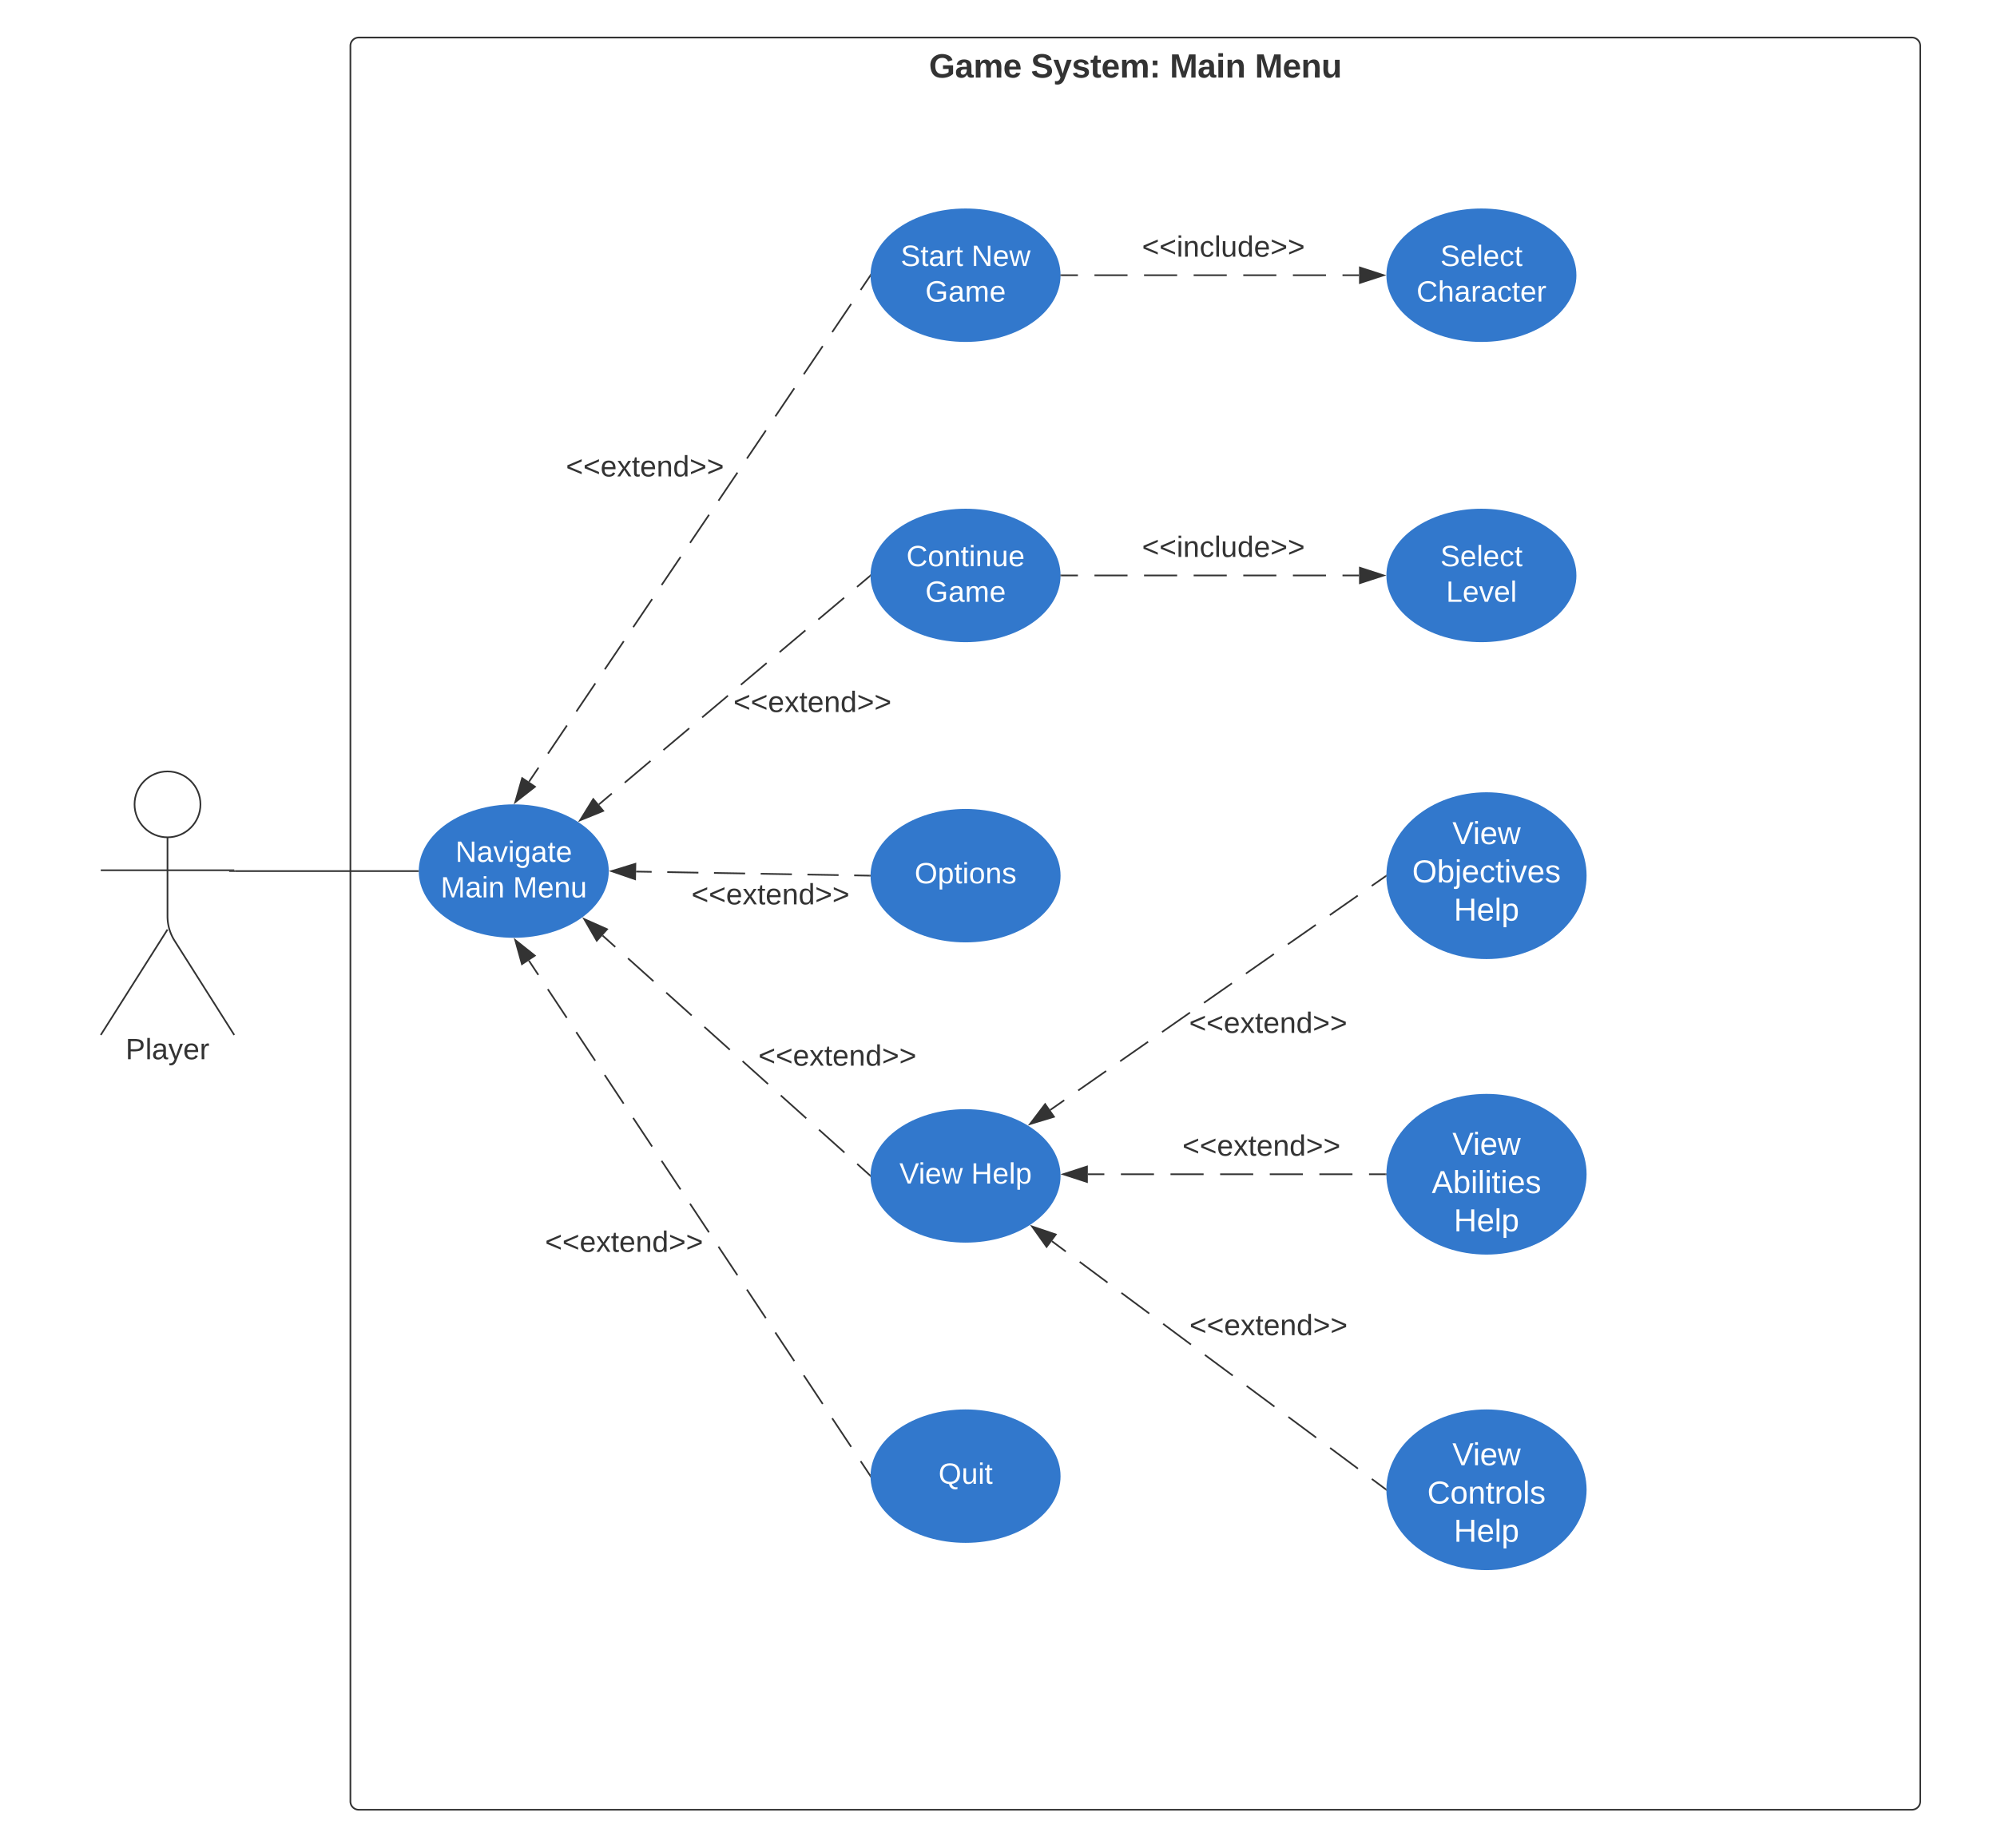 <svg xmlns="http://www.w3.org/2000/svg" xmlns:xlink="http://www.w3.org/1999/xlink" xmlns:lucid="lucid" width="1197" height="1108"><g transform="translate(-49 -255)" lucid:page-tab-id="gS4485I5Pyid"><path d="M0 0h1360v1760H0z" fill="#fff"/><path d="M259.03 282.5a5 5 0 0 1 5-5H1195a5 5 0 0 1 5 5V1335a5 5 0 0 1-5 5H264.03a5 5 0 0 1-5-5z" stroke="#333" fill-opacity="0"/><use xlink:href="#a" transform="matrix(1,0,0,1,267.027,285.5) translate(338.806 16)"/><use xlink:href="#b" transform="matrix(1,0,0,1,267.027,285.5) translate(399.917 16)"/><use xlink:href="#c" transform="matrix(1,0,0,1,267.027,285.5) translate(483.139 16)"/><use xlink:href="#d" transform="matrix(1,0,0,1,267.027,285.5) translate(534.139 16)"/><path d="M684.7 420c0 22.1-25.5 40-56.95 40-31.45 0-56.95-17.9-56.95-40s25.5-40 56.95-40c31.45 0 56.94 17.9 56.94 40z" stroke="#000" stroke-opacity="0" fill="#3278cc"/><use xlink:href="#e" transform="matrix(1,0,0,1,570.805,380) translate(18.067 34.472)"/><use xlink:href="#f" transform="matrix(1,0,0,1,570.805,380) translate(60.486 34.472)"/><use xlink:href="#g" transform="matrix(1,0,0,1,570.805,380) translate(32.832 55.806)"/><path d="M169.15 737.25c0 10.9-8.85 19.75-19.75 19.75s-19.75-8.84-19.75-19.75c0-10.9 8.84-19.75 19.75-19.75 10.9 0 19.75 8.84 19.75 19.75z" stroke="#333" fill="#fff"/><path d="M149.4 757v47.3a27.6 27.6 0 0 0 4.28 14.76l35.72 56.44m-40-63.2l-40 63.2m0-98.75h80" stroke="#333" fill="none"/><path d="M109.4 725.5a8 8 0 0 1 8-8h64a8 8 0 0 1 8 8v164a8 8 0 0 1-8 8h-64a8 8 0 0 1-8-8z" fill="none"/><use xlink:href="#h" transform="matrix(1,0,0,1,29.397,875.501) translate(94.864 14.556)"/><path d="M729.5 1340.5" stroke="#333" fill="none"/><path stroke="#333" stroke-width=".05" fill="#333"/><path stroke="#333" stroke-width=".05" fill="#333"/><path d="M684.7 600c0 22.1-25.5 40-56.95 40-31.45 0-56.95-17.9-56.95-40s25.5-40 56.95-40c31.45 0 56.94 17.9 56.94 40z" stroke="#000" stroke-opacity="0" fill="#3278cc"/><use xlink:href="#i" transform="matrix(1,0,0,1,570.805,559.999) translate(21.499 34.472)"/><use xlink:href="#g" transform="matrix(1,0,0,1,570.805,559.999) translate(32.832 55.806)"/><path d="M684.7 780c0 22.1-25.5 40-56.95 40-31.45 0-56.95-17.9-56.95-40s25.5-40 56.95-40c31.45 0 56.94 17.9 56.94 40z" stroke="#000" stroke-opacity="0" fill="#3278cc"/><use xlink:href="#j" transform="matrix(1,0,0,1,570.805,740) translate(26.412 44.597)"/><path d="M684.7 960c0 22.1-25.5 40-56.95 40-31.45 0-56.95-17.9-56.95-40s25.5-40 56.95-40c31.45 0 56.94 17.9 56.94 40z" stroke="#000" stroke-opacity="0" fill="#3278cc"/><use xlink:href="#k" transform="matrix(1,0,0,1,570.805,920) translate(17.277 44.597)"/><use xlink:href="#l" transform="matrix(1,0,0,1,570.805,920) translate(60.289 44.597)"/><path d="M684.7 1140c0 22.1-25.5 40-56.95 40-31.45 0-56.95-17.9-56.95-40s25.5-40 56.95-40c31.45 0 56.94 17.9 56.94 40z" stroke="#000" stroke-opacity="0" fill="#3278cc"/><use xlink:href="#m" transform="matrix(1,0,0,1,570.805,1099.999) translate(40.733 44.597)"/><path d="M413.9 777.25c0 22.1-25.5 40-56.96 40-31.44 0-56.94-17.9-56.94-40s25.5-40 56.94-40c31.45 0 56.95 17.9 56.95 40z" stroke="#000" stroke-opacity="0" fill="#3278cc"/><use xlink:href="#n" transform="matrix(1,0,0,1,300,737.25) translate(21.993 34.472)"/><use xlink:href="#o" transform="matrix(1,0,0,1,300,737.25) translate(13.128 55.806)"/><use xlink:href="#p" transform="matrix(1,0,0,1,300,737.25) translate(56.486 55.806)"/><path d="M189.9 777.25h109.6" stroke="#333" fill="none"/><path d="M189.9 777.73h-3.5v-.48h3v-.47h.5zM300 777.25l.02.48h-.53v-.95h.52z" stroke="#333" stroke-width=".05" fill="#333"/><path d="M407.98 737.28l7.73-6.52m7.75-6.52l15.47-13.04m7.73-6.53l15.48-13.04m7.73-6.52l15.47-13.04m7.74-6.52l15.47-13.04m7.73-6.52l15.48-13.05m7.73-6.52l15.47-13.03m7.74-6.53l7.72-6.52" stroke="#333" fill="none"/><path d="M396.7 746.8l7.9-12.74 5.98 7.1z" stroke="#333" fill="#333"/><path d="M570.8 600l.03.6-.1.1-.62-.73.73-.62z" stroke="#333" stroke-width=".05" fill="#333"/><use xlink:href="#q" transform="matrix(1,0,0,1,488.583,667.649) translate(0.005 14.222)"/><path d="M366.1 723.66l5.68-8.42m5.68-8.42l11.36-16.85m5.67-8.42l11.35-16.85m5.68-8.42l11.36-16.85m5.67-8.42l11.35-16.84m5.68-8.43l11.36-16.84m5.68-8.44L474 563.62m5.67-8.43l11.36-16.86m5.68-8.42l11.36-16.84m5.68-8.43l11.36-16.85m5.68-8.42l11.35-16.85m5.68-8.42l11.37-16.84m5.68-8.42l5.67-8.42" stroke="#333" fill="none"/><path d="M357.85 735.9l4.13-14.4 7.7 5.17z" stroke="#333" fill="#333"/><path d="M570.8 420l.03.64-.7-.48.72-1.07z" stroke="#333" stroke-width=".05" fill="#333"/><use xlink:href="#q" transform="matrix(1,0,0,1,388.199,526.401) translate(0.005 14.222)"/><path d="M430.27 777.54l9.34.16m9.34.16l18.67.33m9.35.16l18.67.32m9.33.17l18.68.32m9.33.17l18.67.32m9.34.17l9.33.16" stroke="#333" fill="none"/><path d="M415.5 777.28l14.35-4.4-.16 9.28z" stroke="#333" fill="#333"/><path d="M570.83 779.53l-.03.47.02.48h-.54l.02-.96z" stroke="#333" stroke-width=".05" fill="#333"/><use xlink:href="#q" transform="matrix(1,0,0,1,463.441,782.982) translate(0.005 14.222)"/><path d="M410.17 815.88l7.63 6.85m7.63 6.84l15.26 13.7m7.63 6.84l15.26 13.7m7.62 6.86l15.26 13.7m7.64 6.84l15.26 13.7m7.63 6.84l15.27 13.7m7.64 6.84l15.27 13.7m7.63 6.84l7.63 6.85" stroke="#333" fill="none"/><path d="M399.18 806.02l13.7 6.08-6.18 6.9z" stroke="#333" fill="#333"/><path d="M570.83 959.4l-.03.6.03.66-.72-.65.64-.7z" stroke="#333" stroke-width=".05" fill="#333"/><use xlink:href="#q" transform="matrix(1,0,0,1,503.539,879.688) translate(0.005 14.222)"/><path d="M366 830.9l5.68 8.58m5.68 8.58l11.36 17.15m5.68 8.58l11.36 17.15m5.7 8.57l11.35 17.15m5.7 8.58l11.35 17.14m5.7 8.58l11.35 17.15m5.68 8.57l11.36 17.15m5.68 8.57l11.37 17.14m5.67 8.58l11.36 17.15m5.68 8.57L525.1 1071m5.68 8.56l11.36 17.15m5.68 8.6l11.37 17.13m5.68 8.58l5.68 8.58" stroke="#333" fill="none"/><path d="M357.84 818.6l11.74 9.33-7.73 5.12z" stroke="#333" fill="#333"/><path d="M570.8 1140l.04.9-.7-1.07.7-.46z" stroke="#333" stroke-width=".05" fill="#333"/><use xlink:href="#q" transform="matrix(1,0,0,1,375.689,991.314) translate(0.005 14.222)"/><path d="M1000 780c0 27.62-26.86 50-60 50s-60-22.38-60-50c0-27.6 26.86-50 60-50s60 22.4 60 50z" stroke="#000" stroke-opacity="0" fill="#3278cc"/><use xlink:href="#r" transform="matrix(1,0,0,1,880,730.001) translate(39.54 31.07)"/><use xlink:href="#s" transform="matrix(1,0,0,1,880,730.001) translate(15.465 54.003)"/><use xlink:href="#t" transform="matrix(1,0,0,1,880,730.001) translate(40.416 76.937)"/><path d="M1000 959c0 26.6-26.86 48.17-60 48.17S880 985.6 880 959c0-26.6 26.86-48.17 60-48.17s60 21.57 60 48.17z" stroke="#000" stroke-opacity="0" fill="#3278cc"/><use xlink:href="#r" transform="matrix(1,0,0,1,880,910.832) translate(39.54 36.508)"/><use xlink:href="#u" transform="matrix(1,0,0,1,880,910.832) translate(27.198 59.441)"/><use xlink:href="#t" transform="matrix(1,0,0,1,880,910.832) translate(40.416 82.374)"/><path d="M678.5 920.47l8.4-5.85m8.37-5.84l16.75-11.68m8.38-5.84l16.76-11.68m8.38-5.84l16.75-11.68m8.37-5.84l16.76-11.7m8.38-5.83l16.76-11.7m8.38-5.83l16.76-11.68m8.38-5.85l16.75-11.68m8.38-5.84l8.4-5.84" stroke="#333" fill="none"/><path d="M666.4 928.9l9.05-11.95 5.3 7.6z" stroke="#333" fill="#333"/><path d="M880 780l.02.57-.17.1-.54-.77.73-.5z" stroke="#333" stroke-width=".05" fill="#333"/><use xlink:href="#q" transform="matrix(1,0,0,1,761.752,860.036) translate(0.005 14.222)"/><path d="M701.04 959h9.9m9.93 0h19.83m9.9 0h19.84m9.9 0h19.84m9.92 0h19.83m9.9 0h19.84m9.92 0h9.9" stroke="#333" fill="none"/><path d="M686.27 959l14.27-4.63v9.27z" stroke="#333" fill="#333"/><path d="M880 959l.02.48h-.53v-.95h.52z" stroke="#333" stroke-width=".05" fill="#333"/><use xlink:href="#q" transform="matrix(1,0,0,1,757.71,933.67) translate(0.005 14.222)"/><path d="M1000 1148.17c0 26.6-26.86 48.17-60 48.17s-60-21.56-60-48.17c0-26.6 26.86-48.17 60-48.17s60 21.57 60 48.17z" stroke="#000" stroke-opacity="0" fill="#3278cc"/><use xlink:href="#r" transform="matrix(1,0,0,1,880,1099.999) translate(39.54 33.476)"/><use xlink:href="#v" transform="matrix(1,0,0,1,880,1099.999) translate(24.517 56.41)"/><use xlink:href="#t" transform="matrix(1,0,0,1,880,1099.999) translate(40.416 79.343)"/><path d="M679.5 999.13l8.34 6.2m8.33 6.2l16.68 12.4m8.33 6.2l16.68 12.38m8.34 6.2l16.67 12.4m8.34 6.2l16.7 12.4m8.32 6.2l16.68 12.4m8.34 6.2l16.67 12.38m8.35 6.2l16.67 12.4m8.34 6.2l8.34 6.2" stroke="#333" fill="none"/><path d="M667.65 990.32l14.2 4.8-5.52 7.43z" stroke="#333" fill="#333"/><path d="M880.02 1147.6l-.02.57.02.6-.72-.52.57-.77z" stroke="#333" stroke-width=".05" fill="#333"/><g><use xlink:href="#q" transform="matrix(1,0,0,1,761.957,1041.276) translate(0.005 14.222)"/></g><path d="M685.2 420h9.9m9.92 0h19.82m9.9 0h19.84m9.9 0h19.84m9.9 0h19.83m9.92 0h19.82m9.9 0h9.92" stroke="#333" fill="none"/><path d="M685.2 420.48h-.53l.02-.48-.03-.47h.54z" stroke="#333" stroke-width=".05" fill="#333"/><path d="M878.38 420l-14.26 4.64v-9.27z" stroke="#333" fill="#333"/><g><use xlink:href="#w" transform="matrix(1,0,0,1,733.507,394.667) translate(0.005 14.222)"/></g><path d="M993.9 420c0 22.1-25.5 40-56.96 40-31.45 0-56.94-17.9-56.94-40s25.5-40 56.94-40c31.45 0 56.95 17.9 56.95 40z" stroke="#000" stroke-opacity="0" fill="#3278cc"/><g><use xlink:href="#x" transform="matrix(1,0,0,1,880,380) translate(32.338 34.472)"/><use xlink:href="#y" transform="matrix(1,0,0,1,880,380) translate(18.067 55.806)"/></g><path d="M993.9 600c0 22.1-25.5 40-56.96 40-31.45 0-56.94-17.9-56.94-40s25.5-40 56.94-40c31.45 0 56.95 17.9 56.95 40z" stroke="#000" stroke-opacity="0" fill="#3278cc"/><g><use xlink:href="#x" transform="matrix(1,0,0,1,880,559.999) translate(32.338 34.472)"/><use xlink:href="#z" transform="matrix(1,0,0,1,880,559.999) translate(35.795 55.806)"/></g><path d="M685.2 600h9.9m9.92 0h19.82m9.9 0h19.84m9.9 0h19.84m9.9 0h19.83m9.92 0h19.82m9.9 0h9.92" stroke="#333" fill="none"/><path d="M685.2 600.48h-.53l.02-.48-.03-.48h.54z" stroke="#333" stroke-width=".05" fill="#333"/><path d="M878.38 600l-14.26 4.63v-9.26z" stroke="#333" fill="#333"/><g><use xlink:href="#w" transform="matrix(1,0,0,1,733.507,574.667) translate(0.005 14.222)"/></g><defs><path fill="#333" d="M67-125c0 54 23 88 75 88 28 0 53-7 68-21v-34h-60v-39h108v91C232-14 192 4 140 4 58 4 20-42 15-125 8-236 126-280 215-234c19 10 29 26 37 47l-47 15c-11-23-29-39-63-39-53 1-75 33-75 86" id="A"/><path fill="#333" d="M133-34C117-15 103 5 69 4 32 3 11-16 11-54c-1-60 55-63 116-61 1-26-3-47-28-47-18 1-26 9-28 27l-52-2c7-38 36-58 82-57s74 22 75 68l1 82c-1 14 12 18 25 15v27c-30 8-71 5-69-32zm-48 3c29 0 43-24 42-57-32 0-66-3-65 30 0 17 8 27 23 27" id="B"/><path fill="#333" d="M220-157c-53 9-28 100-34 157h-49v-107c1-27-5-49-29-50C55-147 81-57 75 0H25l-1-190h47c2 12-1 28 3 38 10-53 101-56 108 0 13-22 24-43 59-42 82 1 51 116 57 194h-49v-107c-1-25-5-48-29-50" id="C"/><path fill="#333" d="M185-48c-13 30-37 53-82 52C43 2 14-33 14-96s30-98 90-98c62 0 83 45 84 108H66c0 31 8 55 39 56 18 0 30-7 34-22zm-45-69c5-46-57-63-70-21-2 6-4 13-4 21h74" id="D"/><g id="a"><use transform="matrix(0.056,0,0,0.056,0,0)" xlink:href="#A"/><use transform="matrix(0.056,0,0,0.056,15.556,0)" xlink:href="#B"/><use transform="matrix(0.056,0,0,0.056,26.667,0)" xlink:href="#C"/><use transform="matrix(0.056,0,0,0.056,44.444,0)" xlink:href="#D"/></g><path fill="#333" d="M169-182c-1-43-94-46-97-3 18 66 151 10 154 114 3 95-165 93-204 36-6-8-10-19-12-30l50-8c3 46 112 56 116 5-17-69-150-10-154-114-4-87 153-88 188-35 5 8 8 18 10 28" id="E"/><path fill="#333" d="M123 10C108 53 80 86 19 72V37c35 8 53-11 59-39L3-190h52l48 148c12-52 28-100 44-148h51" id="F"/><path fill="#333" d="M137-138c1-29-70-34-71-4 15 46 118 7 119 86 1 83-164 76-172 9l43-7c4 19 20 25 44 25 33 8 57-30 24-41C81-84 22-81 20-136c-2-80 154-74 161-7" id="G"/><path fill="#333" d="M115-3C79 11 28 4 28-45v-112H4v-33h27l15-45h31v45h36v33H77v99c-1 23 16 31 38 25v30" id="H"/><path fill="#333" d="M35-132v-50h50v50H35zM35 0v-49h50V0H35" id="I"/><g id="b"><use transform="matrix(0.056,0,0,0.056,0,0)" xlink:href="#E"/><use transform="matrix(0.056,0,0,0.056,13.333,0)" xlink:href="#F"/><use transform="matrix(0.056,0,0,0.056,24.444,0)" xlink:href="#G"/><use transform="matrix(0.056,0,0,0.056,35.556,0)" xlink:href="#H"/><use transform="matrix(0.056,0,0,0.056,42.167,0)" xlink:href="#D"/><use transform="matrix(0.056,0,0,0.056,53.278,0)" xlink:href="#C"/><use transform="matrix(0.056,0,0,0.056,71.056,0)" xlink:href="#I"/></g><path fill="#333" d="M230 0l2-204L168 0h-37L68-204 70 0H24v-248h70l56 185 57-185h69V0h-46" id="J"/><path fill="#333" d="M25-224v-37h50v37H25zM25 0v-190h50V0H25" id="K"/><path fill="#333" d="M135-194c87-1 58 113 63 194h-50c-7-57 23-157-34-157-59 0-34 97-39 157H25l-1-190h47c2 12-1 28 3 38 12-26 28-41 61-42" id="L"/><g id="c"><use transform="matrix(0.056,0,0,0.056,0,0)" xlink:href="#J"/><use transform="matrix(0.056,0,0,0.056,16.611,0)" xlink:href="#B"/><use transform="matrix(0.056,0,0,0.056,27.722,0)" xlink:href="#K"/><use transform="matrix(0.056,0,0,0.056,33.278,0)" xlink:href="#L"/></g><path fill="#333" d="M85 4C-2 5 27-109 22-190h50c7 57-23 150 33 157 60-5 35-97 40-157h50l1 190h-47c-2-12 1-28-3-38-12 25-28 42-61 42" id="M"/><g id="d"><use transform="matrix(0.056,0,0,0.056,0,0)" xlink:href="#J"/><use transform="matrix(0.056,0,0,0.056,16.611,0)" xlink:href="#D"/><use transform="matrix(0.056,0,0,0.056,27.722,0)" xlink:href="#L"/><use transform="matrix(0.056,0,0,0.056,39.889,0)" xlink:href="#M"/></g><path fill="#fff" d="M185-189c-5-48-123-54-124 2 14 75 158 14 163 119 3 78-121 87-175 55-17-10-28-26-33-46l33-7c5 56 141 63 141-1 0-78-155-14-162-118-5-82 145-84 179-34 5 7 8 16 11 25" id="N"/><path fill="#fff" d="M59-47c-2 24 18 29 38 22v24C64 9 27 4 27-40v-127H5v-23h24l9-43h21v43h35v23H59v120" id="O"/><path fill="#fff" d="M141-36C126-15 110 5 73 4 37 3 15-17 15-53c-1-64 63-63 125-63 3-35-9-54-41-54-24 1-41 7-42 31l-33-3c5-37 33-52 76-52 45 0 72 20 72 64v82c-1 20 7 32 28 27v20c-31 9-61-2-59-35zM48-53c0 20 12 33 32 33 41-3 63-29 60-74-43 2-92-5-92 41" id="P"/><path fill="#fff" d="M114-163C36-179 61-72 57 0H25l-1-190h30c1 12-1 29 2 39 6-27 23-49 58-41v29" id="Q"/><g id="e"><use transform="matrix(0.049,0,0,0.049,0,0)" xlink:href="#N"/><use transform="matrix(0.049,0,0,0.049,11.852,0)" xlink:href="#O"/><use transform="matrix(0.049,0,0,0.049,16.79,0)" xlink:href="#P"/><use transform="matrix(0.049,0,0,0.049,26.667,0)" xlink:href="#Q"/><use transform="matrix(0.049,0,0,0.049,32.543,0)" xlink:href="#O"/></g><path fill="#fff" d="M190 0L58-211 59 0H30v-248h39L202-35l-2-213h31V0h-41" id="R"/><path fill="#fff" d="M100-194c63 0 86 42 84 106H49c0 40 14 67 53 68 26 1 43-12 49-29l28 8c-11 28-37 45-77 45C44 4 14-33 15-96c1-61 26-98 85-98zm52 81c6-60-76-77-97-28-3 7-6 17-6 28h103" id="S"/><path fill="#fff" d="M206 0h-36l-40-164L89 0H53L-1-190h32L70-26l43-164h34l41 164 42-164h31" id="T"/><g id="f"><use transform="matrix(0.049,0,0,0.049,0,0)" xlink:href="#R"/><use transform="matrix(0.049,0,0,0.049,12.79,0)" xlink:href="#S"/><use transform="matrix(0.049,0,0,0.049,22.667,0)" xlink:href="#T"/></g><path fill="#fff" d="M143 4C61 4 22-44 18-125c-5-107 100-154 193-111 17 8 29 25 37 43l-32 9c-13-25-37-40-76-40-61 0-88 39-88 99 0 61 29 100 91 101 35 0 62-11 79-27v-45h-74v-28h105v86C228-13 192 4 143 4" id="U"/><path fill="#fff" d="M210-169c-67 3-38 105-44 169h-31v-121c0-29-5-50-35-48C34-165 62-65 56 0H25l-1-190h30c1 10-1 24 2 32 10-44 99-50 107 0 11-21 27-35 58-36 85-2 47 119 55 194h-31v-121c0-29-5-49-35-48" id="V"/><g id="g"><use transform="matrix(0.049,0,0,0.049,0,0)" xlink:href="#U"/><use transform="matrix(0.049,0,0,0.049,13.827,0)" xlink:href="#P"/><use transform="matrix(0.049,0,0,0.049,23.704,0)" xlink:href="#V"/><use transform="matrix(0.049,0,0,0.049,38.469,0)" xlink:href="#S"/></g><path fill="#333" d="M30-248c87 1 191-15 191 75 0 78-77 80-158 76V0H30v-248zm33 125c57 0 124 11 124-50 0-59-68-47-124-48v98" id="W"/><path fill="#333" d="M24 0v-261h32V0H24" id="X"/><path fill="#333" d="M141-36C126-15 110 5 73 4 37 3 15-17 15-53c-1-64 63-63 125-63 3-35-9-54-41-54-24 1-41 7-42 31l-33-3c5-37 33-52 76-52 45 0 72 20 72 64v82c-1 20 7 32 28 27v20c-31 9-61-2-59-35zM48-53c0 20 12 33 32 33 41-3 63-29 60-74-43 2-92-5-92 41" id="Y"/><path fill="#333" d="M179-190L93 31C79 59 56 82 12 73V49c39 6 53-20 64-50L1-190h34L92-34l54-156h33" id="Z"/><path fill="#333" d="M100-194c63 0 86 42 84 106H49c0 40 14 67 53 68 26 1 43-12 49-29l28 8c-11 28-37 45-77 45C44 4 14-33 15-96c1-61 26-98 85-98zm52 81c6-60-76-77-97-28-3 7-6 17-6 28h103" id="aa"/><path fill="#333" d="M114-163C36-179 61-72 57 0H25l-1-190h30c1 12-1 29 2 39 6-27 23-49 58-41v29" id="ab"/><g id="h"><use transform="matrix(0.049,0,0,0.049,0,0)" xlink:href="#W"/><use transform="matrix(0.049,0,0,0.049,11.852,0)" xlink:href="#X"/><use transform="matrix(0.049,0,0,0.049,15.753,0)" xlink:href="#Y"/><use transform="matrix(0.049,0,0,0.049,25.63,0)" xlink:href="#Z"/><use transform="matrix(0.049,0,0,0.049,34.519,0)" xlink:href="#aa"/><use transform="matrix(0.049,0,0,0.049,44.395,0)" xlink:href="#ab"/></g><path fill="#fff" d="M212-179c-10-28-35-45-73-45-59 0-87 40-87 99 0 60 29 101 89 101 43 0 62-24 78-52l27 14C228-24 195 4 139 4 59 4 22-46 18-125c-6-104 99-153 187-111 19 9 31 26 39 46" id="ac"/><path fill="#fff" d="M100-194c62-1 85 37 85 99 1 63-27 99-86 99S16-35 15-95c0-66 28-99 85-99zM99-20c44 1 53-31 53-75 0-43-8-75-51-75s-53 32-53 75 10 74 51 75" id="ad"/><path fill="#fff" d="M117-194c89-4 53 116 60 194h-32v-121c0-31-8-49-39-48C34-167 62-67 57 0H25l-1-190h30c1 10-1 24 2 32 11-22 29-35 61-36" id="ae"/><path fill="#fff" d="M24-231v-30h32v30H24zM24 0v-190h32V0H24" id="af"/><path fill="#fff" d="M84 4C-5 8 30-112 23-190h32v120c0 31 7 50 39 49 72-2 45-101 50-169h31l1 190h-30c-1-10 1-25-2-33-11 22-28 36-60 37" id="ag"/><g id="i"><use transform="matrix(0.049,0,0,0.049,0,0)" xlink:href="#ac"/><use transform="matrix(0.049,0,0,0.049,12.79,0)" xlink:href="#ad"/><use transform="matrix(0.049,0,0,0.049,22.667,0)" xlink:href="#ae"/><use transform="matrix(0.049,0,0,0.049,32.543,0)" xlink:href="#O"/><use transform="matrix(0.049,0,0,0.049,37.481,0)" xlink:href="#af"/><use transform="matrix(0.049,0,0,0.049,41.383,0)" xlink:href="#ae"/><use transform="matrix(0.049,0,0,0.049,51.259,0)" xlink:href="#ag"/><use transform="matrix(0.049,0,0,0.049,61.136,0)" xlink:href="#S"/></g><path fill="#fff" d="M140-251c81 0 123 46 123 126C263-46 219 4 140 4 59 4 17-45 17-125s42-126 123-126zm0 227c63 0 89-41 89-101s-29-99-89-99c-61 0-89 39-89 99S79-25 140-24" id="ah"/><path fill="#fff" d="M115-194c55 1 70 41 70 98S169 2 115 4C84 4 66-9 55-30l1 105H24l-1-265h31l2 30c10-21 28-34 59-34zm-8 174c40 0 45-34 45-75s-6-73-45-74c-42 0-51 32-51 76 0 43 10 73 51 73" id="ai"/><path fill="#fff" d="M135-143c-3-34-86-38-87 0 15 53 115 12 119 90S17 21 10-45l28-5c4 36 97 45 98 0-10-56-113-15-118-90-4-57 82-63 122-42 12 7 21 19 24 35" id="aj"/><g id="j"><use transform="matrix(0.049,0,0,0.049,0,0)" xlink:href="#ah"/><use transform="matrix(0.049,0,0,0.049,13.827,0)" xlink:href="#ai"/><use transform="matrix(0.049,0,0,0.049,23.704,0)" xlink:href="#O"/><use transform="matrix(0.049,0,0,0.049,28.642,0)" xlink:href="#af"/><use transform="matrix(0.049,0,0,0.049,32.543,0)" xlink:href="#ad"/><use transform="matrix(0.049,0,0,0.049,42.42,0)" xlink:href="#ae"/><use transform="matrix(0.049,0,0,0.049,52.296,0)" xlink:href="#aj"/></g><path fill="#fff" d="M137 0h-34L2-248h35l83 218 83-218h36" id="ak"/><g id="k"><use transform="matrix(0.049,0,0,0.049,0,0)" xlink:href="#ak"/><use transform="matrix(0.049,0,0,0.049,11.506,0)" xlink:href="#af"/><use transform="matrix(0.049,0,0,0.049,15.407,0)" xlink:href="#S"/><use transform="matrix(0.049,0,0,0.049,25.284,0)" xlink:href="#T"/></g><path fill="#fff" d="M197 0v-115H63V0H30v-248h33v105h134v-105h34V0h-34" id="al"/><path fill="#fff" d="M24 0v-261h32V0H24" id="am"/><g id="l"><use transform="matrix(0.049,0,0,0.049,0,0)" xlink:href="#al"/><use transform="matrix(0.049,0,0,0.049,12.79,0)" xlink:href="#S"/><use transform="matrix(0.049,0,0,0.049,22.667,0)" xlink:href="#am"/><use transform="matrix(0.049,0,0,0.049,26.568,0)" xlink:href="#ai"/></g><path fill="#fff" d="M140-251c81 0 123 46 123 126C263-53 228-8 163 1c7 30 30 48 69 40v23c-55 16-95-15-103-61C56-3 17-48 17-125c0-80 42-126 123-126zm0 227c63 0 89-41 89-101s-29-99-89-99c-61 0-89 39-89 99S79-25 140-24" id="an"/><g id="m"><use transform="matrix(0.049,0,0,0.049,0,0)" xlink:href="#an"/><use transform="matrix(0.049,0,0,0.049,13.827,0)" xlink:href="#ag"/><use transform="matrix(0.049,0,0,0.049,23.704,0)" xlink:href="#af"/><use transform="matrix(0.049,0,0,0.049,27.605,0)" xlink:href="#O"/></g><path fill="#fff" d="M108 0H70L1-190h34L89-25l56-165h34" id="ao"/><path fill="#fff" d="M177-190C167-65 218 103 67 71c-23-6-38-20-44-43l32-5c15 47 100 32 89-28v-30C133-14 115 1 83 1 29 1 15-40 15-95c0-56 16-97 71-98 29-1 48 16 59 35 1-10 0-23 2-32h30zM94-22c36 0 50-32 50-73 0-42-14-75-50-75-39 0-46 34-46 75s6 73 46 73" id="ap"/><g id="n"><use transform="matrix(0.049,0,0,0.049,0,0)" xlink:href="#R"/><use transform="matrix(0.049,0,0,0.049,12.79,0)" xlink:href="#P"/><use transform="matrix(0.049,0,0,0.049,22.667,0)" xlink:href="#ao"/><use transform="matrix(0.049,0,0,0.049,31.556,0)" xlink:href="#af"/><use transform="matrix(0.049,0,0,0.049,35.457,0)" xlink:href="#ap"/><use transform="matrix(0.049,0,0,0.049,45.333,0)" xlink:href="#P"/><use transform="matrix(0.049,0,0,0.049,55.21,0)" xlink:href="#O"/><use transform="matrix(0.049,0,0,0.049,60.148,0)" xlink:href="#S"/></g><path fill="#fff" d="M240 0l2-218c-23 76-54 145-80 218h-23L58-218 59 0H30v-248h44l77 211c21-75 51-140 76-211h43V0h-30" id="aq"/><g id="o"><use transform="matrix(0.049,0,0,0.049,0,0)" xlink:href="#aq"/><use transform="matrix(0.049,0,0,0.049,14.765,0)" xlink:href="#P"/><use transform="matrix(0.049,0,0,0.049,24.642,0)" xlink:href="#af"/><use transform="matrix(0.049,0,0,0.049,28.543,0)" xlink:href="#ae"/></g><g id="p"><use transform="matrix(0.049,0,0,0.049,0,0)" xlink:href="#aq"/><use transform="matrix(0.049,0,0,0.049,14.765,0)" xlink:href="#S"/><use transform="matrix(0.049,0,0,0.049,24.642,0)" xlink:href="#ae"/><use transform="matrix(0.049,0,0,0.049,34.519,0)" xlink:href="#ag"/></g><path fill="#333" d="M18-100v-36l175-74v27L42-118l151 64v27" id="ar"/><path fill="#333" d="M141 0L90-78 38 0H4l68-98-65-92h35l48 74 47-74h35l-64 92 68 98h-35" id="as"/><path fill="#333" d="M59-47c-2 24 18 29 38 22v24C64 9 27 4 27-40v-127H5v-23h24l9-43h21v43h35v23H59v120" id="at"/><path fill="#333" d="M117-194c89-4 53 116 60 194h-32v-121c0-31-8-49-39-48C34-167 62-67 57 0H25l-1-190h30c1 10-1 24 2 32 11-22 29-35 61-36" id="au"/><path fill="#333" d="M85-194c31 0 48 13 60 33l-1-100h32l1 261h-30c-2-10 0-23-3-31C134-8 116 4 85 4 32 4 16-35 15-94c0-66 23-100 70-100zm9 24c-40 0-46 34-46 75 0 40 6 74 45 74 42 0 51-32 51-76 0-42-9-74-50-73" id="av"/><path fill="#333" d="M18-27v-27l151-64-151-65v-27l175 74v36" id="aw"/><g id="q"><use transform="matrix(0.049,0,0,0.049,0,0)" xlink:href="#ar"/><use transform="matrix(0.049,0,0,0.049,10.37,0)" xlink:href="#ar"/><use transform="matrix(0.049,0,0,0.049,20.741,0)" xlink:href="#aa"/><use transform="matrix(0.049,0,0,0.049,30.617,0)" xlink:href="#as"/><use transform="matrix(0.049,0,0,0.049,39.506,0)" xlink:href="#at"/><use transform="matrix(0.049,0,0,0.049,44.444,0)" xlink:href="#aa"/><use transform="matrix(0.049,0,0,0.049,54.321,0)" xlink:href="#au"/><use transform="matrix(0.049,0,0,0.049,64.198,0)" xlink:href="#av"/><use transform="matrix(0.049,0,0,0.049,74.074,0)" xlink:href="#aw"/><use transform="matrix(0.049,0,0,0.049,84.444,0)" xlink:href="#aw"/></g><g id="r"><use transform="matrix(0.053,0,0,0.053,0,0)" xlink:href="#ak"/><use transform="matrix(0.053,0,0,0.053,12.369,0)" xlink:href="#af"/><use transform="matrix(0.053,0,0,0.053,16.563,0)" xlink:href="#S"/><use transform="matrix(0.053,0,0,0.053,27.18,0)" xlink:href="#T"/></g><path fill="#fff" d="M115-194c53 0 69 39 70 98 0 66-23 100-70 100C84 3 66-7 56-30L54 0H23l1-261h32v101c10-23 28-34 59-34zm-8 174c40 0 45-34 45-75 0-40-5-75-45-74-42 0-51 32-51 76 0 43 10 73 51 73" id="ax"/><path fill="#fff" d="M24-231v-30h32v30H24zM-9 49c24 4 33-6 33-30v-209h32V24c2 40-23 58-65 49V49" id="ay"/><path fill="#fff" d="M96-169c-40 0-48 33-48 73s9 75 48 75c24 0 41-14 43-38l32 2c-6 37-31 61-74 61-59 0-76-41-82-99-10-93 101-131 147-64 4 7 5 14 7 22l-32 3c-4-21-16-35-41-35" id="az"/><g id="s"><use transform="matrix(0.053,0,0,0.053,0,0)" xlink:href="#ah"/><use transform="matrix(0.053,0,0,0.053,14.864,0)" xlink:href="#ax"/><use transform="matrix(0.053,0,0,0.053,25.481,0)" xlink:href="#ay"/><use transform="matrix(0.053,0,0,0.053,29.675,0)" xlink:href="#S"/><use transform="matrix(0.053,0,0,0.053,40.293,0)" xlink:href="#az"/><use transform="matrix(0.053,0,0,0.053,49.848,0)" xlink:href="#O"/><use transform="matrix(0.053,0,0,0.053,55.157,0)" xlink:href="#af"/><use transform="matrix(0.053,0,0,0.053,59.351,0)" xlink:href="#ao"/><use transform="matrix(0.053,0,0,0.053,68.906,0)" xlink:href="#S"/><use transform="matrix(0.053,0,0,0.053,79.523,0)" xlink:href="#aj"/></g><g id="t"><use transform="matrix(0.053,0,0,0.053,0,0)" xlink:href="#al"/><use transform="matrix(0.053,0,0,0.053,13.749,0)" xlink:href="#S"/><use transform="matrix(0.053,0,0,0.053,24.367,0)" xlink:href="#am"/><use transform="matrix(0.053,0,0,0.053,28.56,0)" xlink:href="#ai"/></g><path fill="#fff" d="M205 0l-28-72H64L36 0H1l101-248h38L239 0h-34zm-38-99l-47-123c-12 45-31 82-46 123h93" id="aA"/><g id="u"><use transform="matrix(0.053,0,0,0.053,0,0)" xlink:href="#aA"/><use transform="matrix(0.053,0,0,0.053,12.741,0)" xlink:href="#ax"/><use transform="matrix(0.053,0,0,0.053,23.358,0)" xlink:href="#af"/><use transform="matrix(0.053,0,0,0.053,27.552,0)" xlink:href="#am"/><use transform="matrix(0.053,0,0,0.053,31.746,0)" xlink:href="#af"/><use transform="matrix(0.053,0,0,0.053,35.94,0)" xlink:href="#O"/><use transform="matrix(0.053,0,0,0.053,41.248,0)" xlink:href="#af"/><use transform="matrix(0.053,0,0,0.053,45.442,0)" xlink:href="#S"/><use transform="matrix(0.053,0,0,0.053,56.059,0)" xlink:href="#aj"/></g><g id="v"><use transform="matrix(0.053,0,0,0.053,0,0)" xlink:href="#ac"/><use transform="matrix(0.053,0,0,0.053,13.749,0)" xlink:href="#ad"/><use transform="matrix(0.053,0,0,0.053,24.367,0)" xlink:href="#ae"/><use transform="matrix(0.053,0,0,0.053,34.984,0)" xlink:href="#O"/><use transform="matrix(0.053,0,0,0.053,40.293,0)" xlink:href="#Q"/><use transform="matrix(0.053,0,0,0.053,46.61,0)" xlink:href="#ad"/><use transform="matrix(0.053,0,0,0.053,57.227,0)" xlink:href="#am"/><use transform="matrix(0.053,0,0,0.053,61.421,0)" xlink:href="#aj"/></g><path fill="#333" d="M24-231v-30h32v30H24zM24 0v-190h32V0H24" id="aB"/><path fill="#333" d="M96-169c-40 0-48 33-48 73s9 75 48 75c24 0 41-14 43-38l32 2c-6 37-31 61-74 61-59 0-76-41-82-99-10-93 101-131 147-64 4 7 5 14 7 22l-32 3c-4-21-16-35-41-35" id="aC"/><path fill="#333" d="M84 4C-5 8 30-112 23-190h32v120c0 31 7 50 39 49 72-2 45-101 50-169h31l1 190h-30c-1-10 1-25-2-33-11 22-28 36-60 37" id="aD"/><g id="w"><use transform="matrix(0.049,0,0,0.049,0,0)" xlink:href="#ar"/><use transform="matrix(0.049,0,0,0.049,10.37,0)" xlink:href="#ar"/><use transform="matrix(0.049,0,0,0.049,20.741,0)" xlink:href="#aB"/><use transform="matrix(0.049,0,0,0.049,24.642,0)" xlink:href="#au"/><use transform="matrix(0.049,0,0,0.049,34.519,0)" xlink:href="#aC"/><use transform="matrix(0.049,0,0,0.049,43.407,0)" xlink:href="#X"/><use transform="matrix(0.049,0,0,0.049,47.309,0)" xlink:href="#aD"/><use transform="matrix(0.049,0,0,0.049,57.185,0)" xlink:href="#av"/><use transform="matrix(0.049,0,0,0.049,67.062,0)" xlink:href="#aa"/><use transform="matrix(0.049,0,0,0.049,76.938,0)" xlink:href="#aw"/><use transform="matrix(0.049,0,0,0.049,87.309,0)" xlink:href="#aw"/></g><g id="x"><use transform="matrix(0.049,0,0,0.049,0,0)" xlink:href="#N"/><use transform="matrix(0.049,0,0,0.049,11.852,0)" xlink:href="#S"/><use transform="matrix(0.049,0,0,0.049,21.728,0)" xlink:href="#am"/><use transform="matrix(0.049,0,0,0.049,25.63,0)" xlink:href="#S"/><use transform="matrix(0.049,0,0,0.049,35.506,0)" xlink:href="#az"/><use transform="matrix(0.049,0,0,0.049,44.395,0)" xlink:href="#O"/></g><path fill="#fff" d="M106-169C34-169 62-67 57 0H25v-261h32l-1 103c12-21 28-36 61-36 89 0 53 116 60 194h-32v-121c2-32-8-49-39-48" id="aE"/><g id="y"><use transform="matrix(0.049,0,0,0.049,0,0)" xlink:href="#ac"/><use transform="matrix(0.049,0,0,0.049,12.79,0)" xlink:href="#aE"/><use transform="matrix(0.049,0,0,0.049,22.667,0)" xlink:href="#P"/><use transform="matrix(0.049,0,0,0.049,32.543,0)" xlink:href="#Q"/><use transform="matrix(0.049,0,0,0.049,38.42,0)" xlink:href="#P"/><use transform="matrix(0.049,0,0,0.049,48.296,0)" xlink:href="#az"/><use transform="matrix(0.049,0,0,0.049,57.185,0)" xlink:href="#O"/><use transform="matrix(0.049,0,0,0.049,62.123,0)" xlink:href="#S"/><use transform="matrix(0.049,0,0,0.049,72,0)" xlink:href="#Q"/></g><path fill="#fff" d="M30 0v-248h33v221h125V0H30" id="aF"/><g id="z"><use transform="matrix(0.049,0,0,0.049,0,0)" xlink:href="#aF"/><use transform="matrix(0.049,0,0,0.049,9.877,0)" xlink:href="#S"/><use transform="matrix(0.049,0,0,0.049,19.753,0)" xlink:href="#ao"/><use transform="matrix(0.049,0,0,0.049,28.642,0)" xlink:href="#S"/><use transform="matrix(0.049,0,0,0.049,38.519,0)" xlink:href="#am"/></g></defs></g></svg>